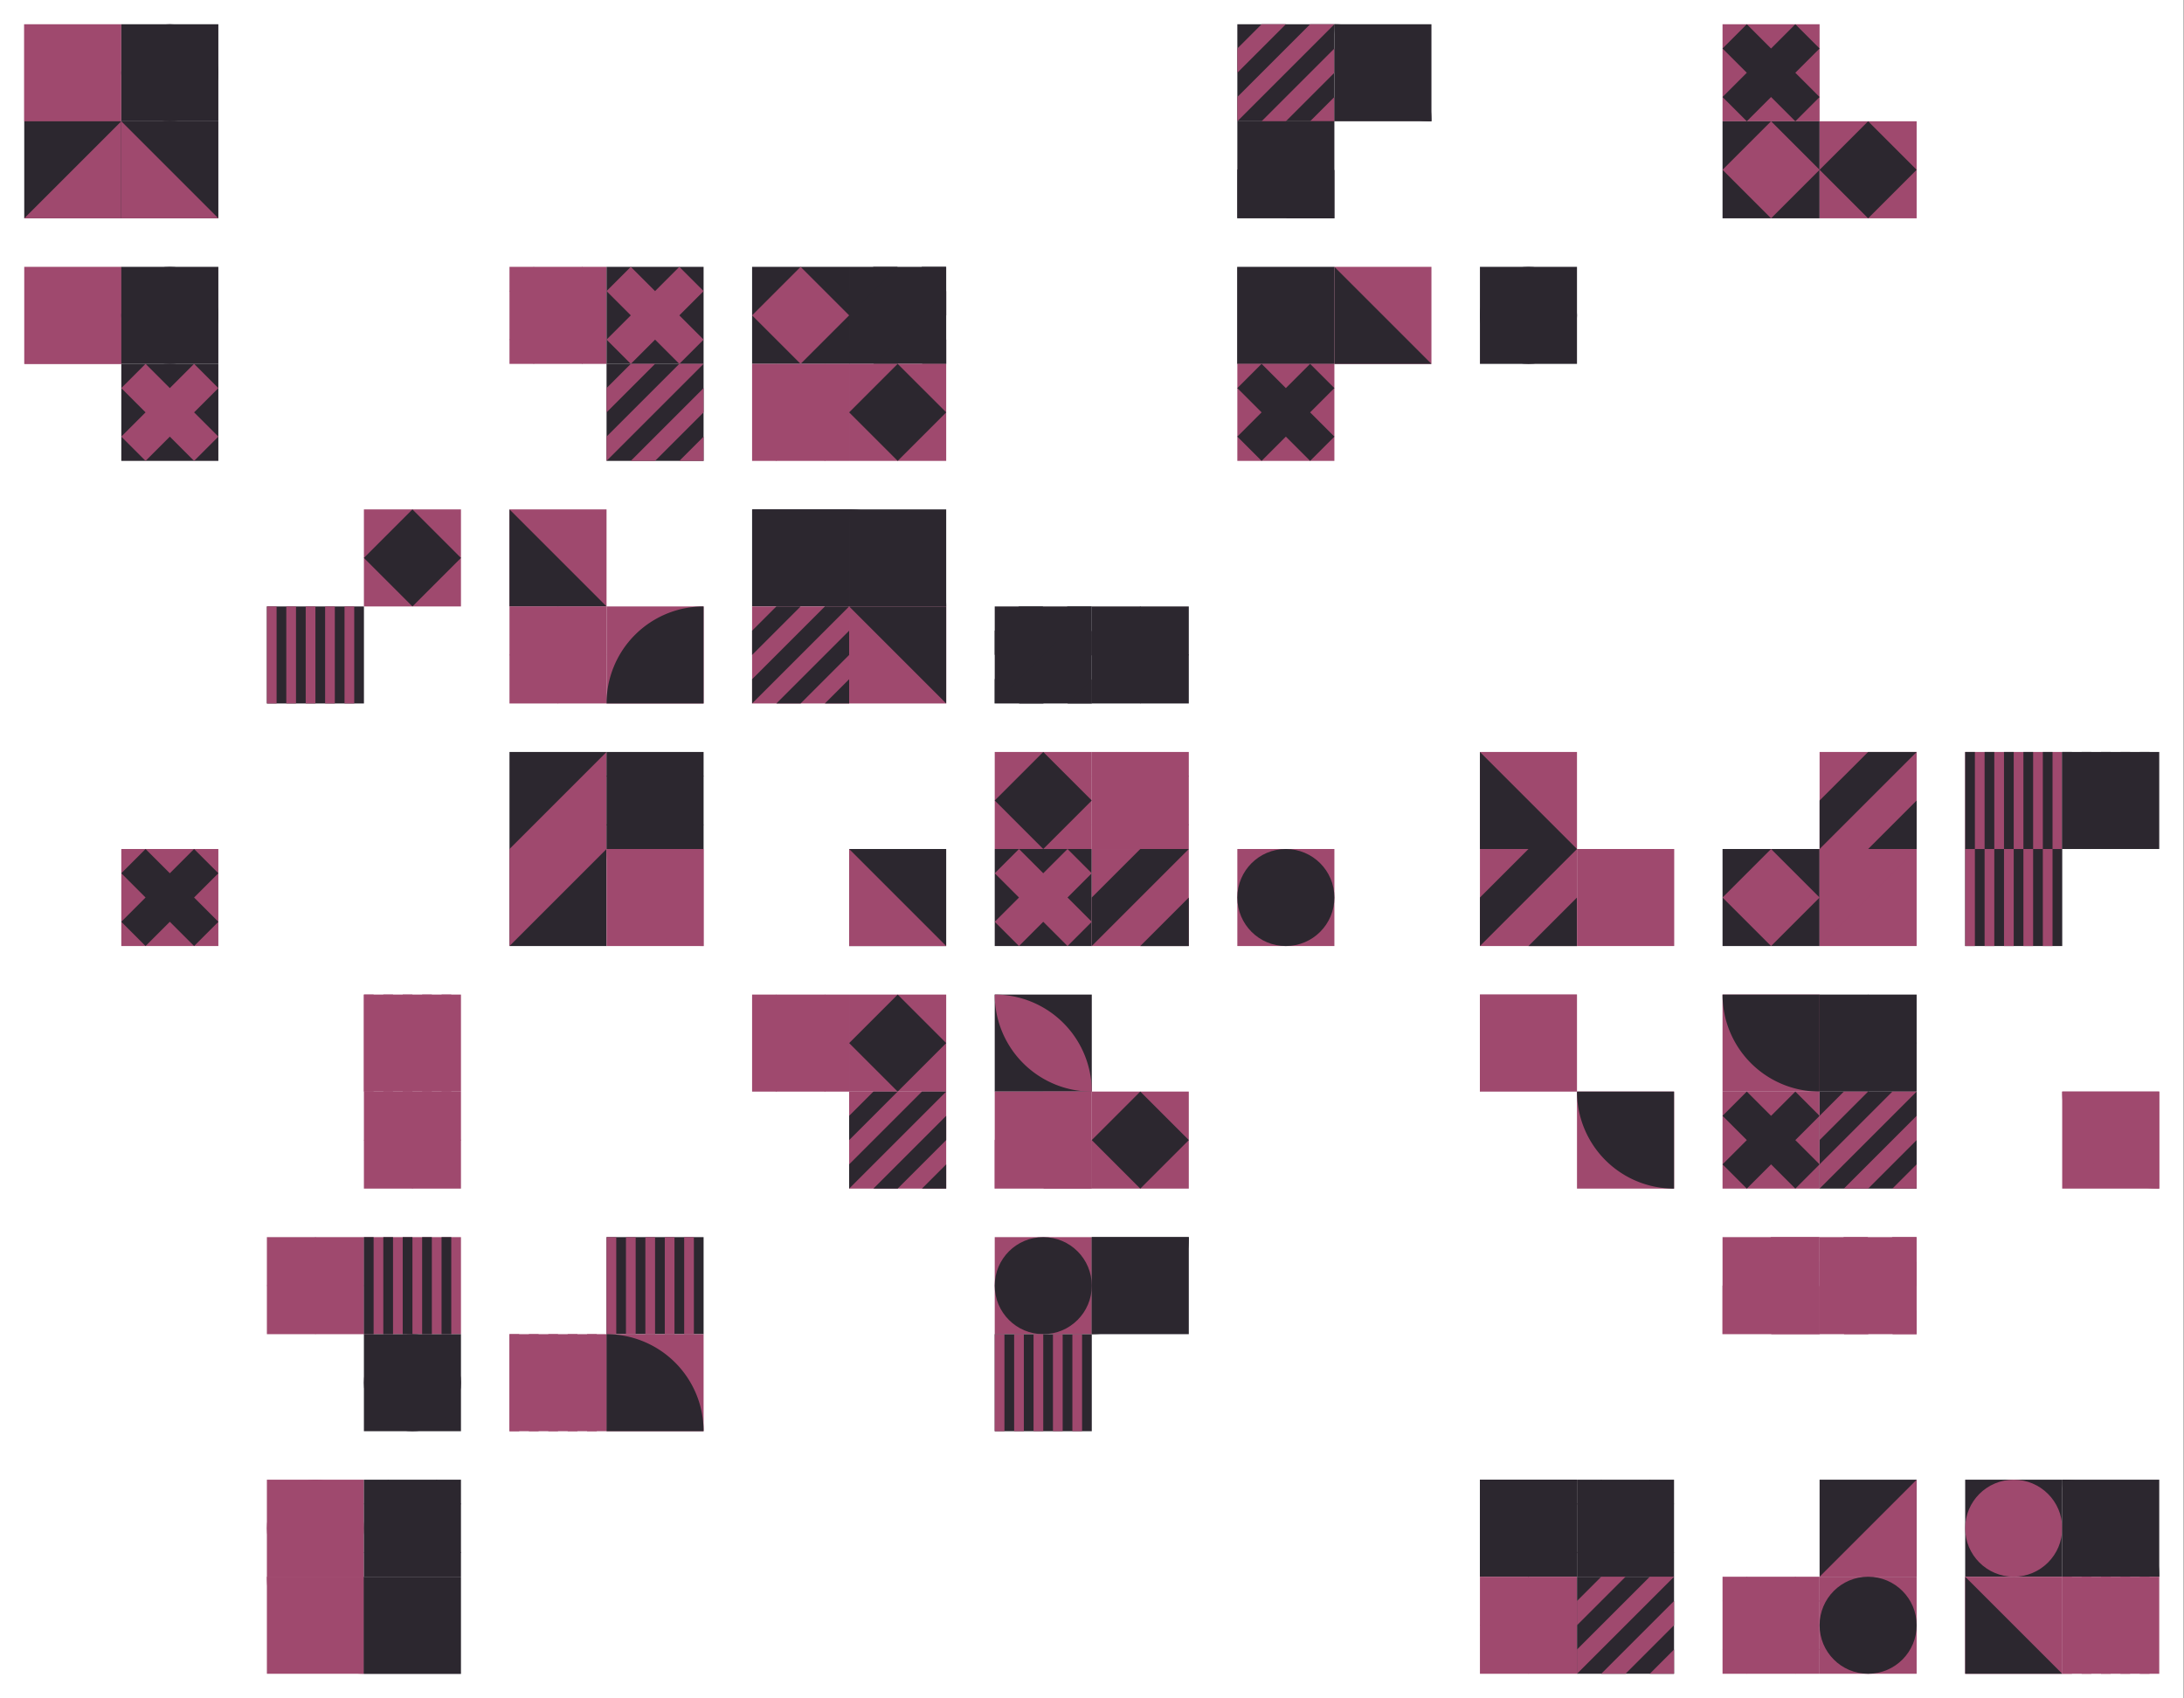 <?xml version="1.0" standalone="no"?><svg xmlns:xlink="http://www.w3.org/1999/xlink" xmlns="http://www.w3.org/2000/svg" viewBox="0 0 1000 777.791" preserveAspectRatio="xMaxYMax slice"><rect x="0" y="0" width="1000" height="777.791" fill="#808080" stroke="none"/><g transform="scale(1.635)"><rect x="0" y="0" width="611.486" height="475.6" fill="#ffffff"/><rect x="6.794" y="6.794" width="54.354" height="54.354" fill="#ffffff"/><rect x="6.79" y="6.79" width="27.18" height="27.18" fill="#9f496e"/><polygon points="6.79,6.79 33.97,33.97 6.79,33.97" fill="#9f496e"/><rect x="33.97" y="6.79" width="27.18" height="27.18" fill="#2C272F"/><circle cx="47.56" cy="20.38" r="13.59" fill="#2C272F"/><rect x="6.79" y="33.97" width="27.18" height="27.18" fill="#2C272F"/><polygon points="33.97,33.97 33.97,61.15 6.79,61.15" fill="#9f496e"/><rect x="33.97" y="33.97" width="27.18" height="27.18" fill="#2C272F"/><polygon points="33.97,33.97 61.15,61.15 33.97,61.15" fill="#9f496e"/><rect x="346.509" y="6.794" width="54.354" height="54.354" fill="#ffffff"/><rect x="346.51" y="6.79" width="27.18" height="27.18" fill="#2C272F"/><g transform="translate(346.51,6.79) scale(1.359) rotate(0)"><path d="M5 0H10L5 5L0 10V5L5 0Z" fill="#9f496e"/><path d="M20 15V20H15L20 15Z" fill="#9f496e"/><path d="M20 5V10L15 15L10 20H5L20 5Z" fill="#9f496e"/><path d="M15 0H20L5 15L0 20V15L15 0Z" fill="#9f496e"/></g><rect x="373.69" y="6.79" width="27.18" height="27.18" fill="#2C272F"/><path d="M 373.69 6.79 A 27.18 27.18 0 0 1  400.87 33.97 L 373.69 6.79 A 27.18 27.18 0 0 0 400.87 33.97" fill="#2C272F"/><rect x="346.51" y="33.97" width="27.18" height="27.18" fill="#2C272F"/><g transform="translate(346.51,33.97) scale(1.359) rotate(0)"><path d="M10 0H20L0 20V10L10 0Z" fill="#2C272F"/><path d="M20 10V20H10L20 10Z" fill="#2C272F"/></g><rect x="482.394" y="6.794" width="54.354" height="54.354" fill="#ffffff"/><rect x="482.39" y="6.79" width="27.18" height="27.18" fill="#9f496e"/><g transform="translate(482.39,6.79) scale(1.359) rotate(0)"><path d="M10 5L5 0L0 5L5 10L0 15L5 20L10 15L15 20L20 15L15 10L20 5L15 0L10 5Z" fill="#2C272F"/></g><rect x="482.39" y="33.97" width="27.18" height="27.18" fill="#2C272F"/><g transform="translate(482.39,33.97) scale(1.359) rotate(0)"><path d="M10 0L20 10L10 20L0 10L10 0Z" fill="#9f496e"/></g><rect x="509.57" y="33.97" width="27.18" height="27.18" fill="#9f496e"/><g transform="translate(509.57,33.97) scale(1.359) rotate(0)"><path d="M10 0L20 10L10 20L0 10L10 0Z" fill="#2C272F"/></g><rect x="6.794" y="74.737" width="54.354" height="54.354" fill="#ffffff"/><rect x="6.79" y="74.74" width="27.18" height="27.18" fill="#9f496e"/><polygon points="33.97,74.74 33.97,101.92 6.79,101.92" fill="#9f496e"/><rect x="33.97" y="74.74" width="27.18" height="27.18" fill="#2C272F"/><circle cx="47.56" cy="88.33" r="13.59" fill="#2C272F"/><rect x="33.97" y="101.91" width="27.18" height="27.18" fill="#2C272F"/><g transform="translate(33.97,101.91) scale(1.359) rotate(0)"><path d="M10 5L5 0L0 5L5 10L0 15L5 20L10 15L15 20L20 15L15 10L20 5L15 0L10 5Z" fill="#9f496e"/></g><rect x="142.68" y="74.737" width="54.354" height="54.354" fill="#ffffff"/><rect x="142.68" y="74.74" width="27.18" height="27.18" fill="#9f496e"/><g transform="translate(142.68,74.74) scale(1.359) rotate(0)"><path d="M10 5L5 0L0 5L5 10L0 15L5 20L10 15L15 20L20 15L15 10L20 5L15 0L10 5Z" fill="#9f496e"/></g><rect x="169.86" y="74.74" width="27.18" height="27.18" fill="#2C272F"/><g transform="translate(169.86,74.74) scale(1.359) rotate(0)"><path d="M10 5L5 0L0 5L5 10L0 15L5 20L10 15L15 20L20 15L15 10L20 5L15 0L10 5Z" fill="#9f496e"/></g><rect x="169.86" y="101.91" width="27.18" height="27.18" fill="#2C272F"/><g transform="translate(169.86,101.91) scale(1.359) rotate(0)"><path d="M5 0H10L5 5L0 10V5L5 0Z" fill="#9f496e"/><path d="M20 15V20H15L20 15Z" fill="#9f496e"/><path d="M20 5V10L15 15L10 20H5L20 5Z" fill="#9f496e"/><path d="M15 0H20L5 15L0 20V15L15 0Z" fill="#9f496e"/></g><rect x="210.623" y="74.737" width="54.354" height="54.354" fill="#ffffff"/><rect x="210.62" y="74.74" width="27.18" height="27.18" fill="#2C272F"/><g transform="translate(210.62,74.74) scale(1.359) rotate(0)"><path d="M10 0L20 10L10 20L0 10L10 0Z" fill="#9f496e"/></g><rect x="237.8" y="74.74" width="27.18" height="27.18" fill="#2C272F"/><g transform="translate(237.8,74.74) scale(1.359) rotate(0)"><path d="M5 0H10L5 5L0 10V5L5 0Z" fill="#2C272F"/><path d="M20 15V20H15L20 15Z" fill="#2C272F"/><path d="M20 5V10L15 15L10 20H5L20 5Z" fill="#2C272F"/><path d="M15 0H20L5 15L0 20V15L15 0Z" fill="#2C272F"/></g><rect x="210.62" y="101.91" width="27.18" height="27.18" fill="#9f496e"/><g transform="translate(210.62,101.91) scale(1.359) rotate(0)"><path d="M10 5L5 0L0 5L5 10L0 15L5 20L10 15L15 20L20 15L15 10L20 5L15 0L10 5Z" fill="#9f496e"/></g><rect x="237.8" y="101.91" width="27.18" height="27.18" fill="#9f496e"/><g transform="translate(237.8,101.91) scale(1.359) rotate(0)"><path d="M10 0L20 10L10 20L0 10L10 0Z" fill="#2C272F"/></g><rect x="346.509" y="74.737" width="54.354" height="54.354" fill="#ffffff"/><rect x="346.51" y="74.74" width="27.18" height="27.18" fill="#2C272F"/><polygon points="346.51,74.74 373.69,101.92 346.51,101.92" fill="#2C272F"/><rect x="373.69" y="74.74" width="27.18" height="27.18" fill="#9f496e"/><polygon points="373.69,74.74 400.87,101.92 373.69,101.92" fill="#2C272F"/><rect x="346.51" y="101.91" width="27.18" height="27.18" fill="#9f496e"/><g transform="translate(346.51,101.91) scale(1.359) rotate(0)"><path d="M10 5L5 0L0 5L5 10L0 15L5 20L10 15L15 20L20 15L15 10L20 5L15 0L10 5Z" fill="#2C272F"/></g><rect x="414.451" y="74.737" width="54.354" height="54.354" fill="#ffffff"/><rect x="414.45" y="74.74" width="27.18" height="27.18" fill="#2C272F"/><circle cx="428.04" cy="88.33" r="13.59" fill="#2C272F"/><rect x="74.737" y="142.68" width="54.354" height="54.354" fill="#ffffff"/><rect x="101.91" y="142.68" width="27.18" height="27.18" fill="#9f496e"/><g transform="translate(101.91,142.68) scale(1.359) rotate(0)"><path d="M10 0L20 10L10 20L0 10L10 0Z" fill="#2C272F"/></g><rect x="74.74" y="169.86" width="27.18" height="27.18" fill="#2C272F"/><g transform="translate(74.74,169.86) scale(1.359) rotate(0)"><rect width="2" height="20" fill="#9f496e"/><rect x="4" width="2" height="20" fill="#9f496e"/><rect x="8" width="2" height="20" fill="#9f496e"/><rect x="12" width="2" height="20" fill="#9f496e"/><rect x="16" width="2" height="20" fill="#9f496e"/></g><rect x="142.68" y="142.68" width="54.354" height="54.354" fill="#ffffff"/><rect x="142.68" y="142.68" width="27.18" height="27.18" fill="#9f496e"/><polygon points="142.68,142.68 169.86,169.86 142.68,169.86" fill="#2C272F"/><rect x="142.68" y="169.86" width="27.18" height="27.18" fill="#9f496e"/><g transform="translate(142.68,169.86) scale(1.359) rotate(0)"><path d="M10 0L20 10L10 20L0 10L10 0Z" fill="#9f496e"/></g><rect x="169.86" y="169.86" width="27.18" height="27.18" fill="#9f496e"/><path d="M 169.86 197.04 A 27.18 27.18 0 0 1  197.04 169.86 L 197.04 197.04" fill="#2C272F"/><rect x="210.623" y="142.68" width="54.354" height="54.354" fill="#ffffff"/><rect x="210.62" y="142.68" width="27.18" height="27.18" fill="#2C272F"/><polygon points="210.62,142.68 237.8,142.68 237.8,169.86" fill="#2C272F"/><rect x="237.8" y="142.68" width="27.18" height="27.18" fill="#2C272F"/><path d="M 237.8 142.68 A 27.18 27.18 0 0 1  264.98 169.86 L 237.8 142.68 A 27.18 27.18 0 0 0 264.98 169.86" fill="#2C272F"/><rect x="210.62" y="169.86" width="27.18" height="27.18" fill="#9f496e"/><g transform="translate(210.62,169.86) scale(1.359) rotate(0)"><path d="M5 0H10L5 5L0 10V5L5 0Z" fill="#2C272F"/><path d="M20 15V20H15L20 15Z" fill="#2C272F"/><path d="M20 5V10L15 15L10 20H5L20 5Z" fill="#2C272F"/><path d="M15 0H20L5 15L0 20V15L15 0Z" fill="#2C272F"/></g><rect x="237.8" y="169.86" width="27.18" height="27.18" fill="#9f496e"/><polygon points="237.8,169.86 264.98,169.86 264.98,197.04" fill="#2C272F"/><rect x="278.566" y="142.68" width="54.354" height="54.354" fill="#ffffff"/><rect x="278.57" y="169.86" width="27.18" height="27.18" fill="#2C272F"/><g transform="translate(278.57,169.86) scale(1.359) rotate(0)"><path d="M5 0H10L5 5L0 10V5L5 0Z" fill="#2C272F"/><path d="M20 15V20H15L20 15Z" fill="#2C272F"/><path d="M20 5V10L15 15L10 20H5L20 5Z" fill="#2C272F"/><path d="M15 0H20L5 15L0 20V15L15 0Z" fill="#2C272F"/></g><rect x="305.74" y="169.86" width="27.18" height="27.18" fill="#2C272F"/><g transform="translate(305.74,169.86) scale(1.359) rotate(0)"><path d="M10 0L20 10L10 20L0 10L10 0Z" fill="#2C272F"/></g><rect x="6.794" y="210.623" width="54.354" height="54.354" fill="#ffffff"/><rect x="33.97" y="237.8" width="27.18" height="27.18" fill="#9f496e"/><g transform="translate(33.97,237.8) scale(1.359) rotate(0)"><path d="M10 5L5 0L0 5L5 10L0 15L5 20L10 15L15 20L20 15L15 10L20 5L15 0L10 5Z" fill="#2C272F"/></g><rect x="142.68" y="210.623" width="54.354" height="54.354" fill="#ffffff"/><rect x="142.68" y="210.62" width="27.18" height="27.18" fill="#2C272F"/><polygon points="169.86,210.62 169.86,237.8 142.68,237.8" fill="#9f496e"/><rect x="169.86" y="210.62" width="27.18" height="27.18" fill="#2C272F"/><g transform="translate(169.86,210.62) scale(1.359) rotate(0)"><path d="M10 5L5 0L0 5L5 10L0 15L5 20L10 15L15 20L20 15L15 10L20 5L15 0L10 5Z" fill="#2C272F"/></g><rect x="142.68" y="237.8" width="27.18" height="27.18" fill="#2C272F"/><polygon points="142.68,237.8 169.86,237.8 142.68,264.98" fill="#9f496e"/><rect x="169.86" y="237.8" width="27.18" height="27.18" fill="#9f496e"/><path d="M 169.86 237.8 A 27.18 27.18 0 0 0 197.04 264.98 L 197.04 237.8" fill="#9f496e"/><rect x="210.623" y="210.623" width="54.354" height="54.354" fill="#ffffff"/><rect x="237.8" y="237.8" width="27.18" height="27.18" fill="#2C272F"/><polygon points="237.8,237.8 264.98,264.98 237.8,264.98" fill="#9f496e"/><rect x="278.566" y="210.623" width="54.354" height="54.354" fill="#ffffff"/><rect x="278.57" y="210.62" width="27.18" height="27.18" fill="#9f496e"/><g transform="translate(278.57,210.62) scale(1.359) rotate(0)"><path d="M10 0L20 10L10 20L0 10L10 0Z" fill="#2C272F"/></g><rect x="305.74" y="210.62" width="27.18" height="27.18" fill="#9f496e"/><g transform="translate(305.74,210.62) scale(1.359) rotate(0)"><path d="M10 5L5 0L0 5L5 10L0 15L5 20L10 15L15 20L20 15L15 10L20 5L15 0L10 5Z" fill="#9f496e"/></g><rect x="278.57" y="237.8" width="27.18" height="27.18" fill="#2C272F"/><g transform="translate(278.57,237.8) scale(1.359) rotate(0)"><path d="M10 5L5 0L0 5L5 10L0 15L5 20L10 15L15 20L20 15L15 10L20 5L15 0L10 5Z" fill="#9f496e"/></g><rect x="305.74" y="237.8" width="27.18" height="27.18" fill="#9f496e"/><g transform="translate(305.74,237.8) scale(1.359) rotate(0)"><path d="M10 0H20L0 20V10L10 0Z" fill="#2C272F"/><path d="M20 10V20H10L20 10Z" fill="#2C272F"/></g><rect x="346.509" y="210.623" width="54.354" height="54.354" fill="#ffffff"/><rect x="346.51" y="237.8" width="27.18" height="27.18" fill="#9f496e"/><circle cx="360.1" cy="251.39" r="13.59" fill="#2C272F"/><rect x="414.451" y="210.623" width="54.354" height="54.354" fill="#ffffff"/><rect x="414.45" y="210.62" width="27.18" height="27.18" fill="#9f496e"/><polygon points="414.45,210.62 441.63,237.8 414.45,237.8" fill="#2C272F"/><rect x="414.45" y="237.8" width="27.18" height="27.18" fill="#9f496e"/><g transform="translate(414.45,237.8) scale(1.359) rotate(0)"><path d="M10 0H20L0 20V10L10 0Z" fill="#2C272F"/><path d="M20 10V20H10L20 10Z" fill="#2C272F"/></g><rect x="441.63" y="237.8" width="27.18" height="27.18" fill="#9f496e"/><polygon points="441.63,237.8 468.81,237.8 468.81,264.98" fill="#9f496e"/><rect x="482.394" y="210.623" width="54.354" height="54.354" fill="#ffffff"/><rect x="509.57" y="210.62" width="27.18" height="27.18" fill="#9f496e"/><g transform="translate(509.57,210.62) scale(1.359) rotate(0)"><path d="M10 0H20L0 20V10L10 0Z" fill="#2C272F"/><path d="M20 10V20H10L20 10Z" fill="#2C272F"/></g><rect x="482.39" y="237.8" width="27.18" height="27.18" fill="#2C272F"/><g transform="translate(482.39,237.8) scale(1.359) rotate(0)"><path d="M10 0L20 10L10 20L0 10L10 0Z" fill="#9f496e"/></g><rect x="509.57" y="237.8" width="27.18" height="27.18" fill="#9f496e"/><polygon points="509.57,237.8 536.75,237.8 509.57,264.98" fill="#9f496e"/><rect x="550.337" y="210.623" width="54.354" height="54.354" fill="#ffffff"/><rect x="550.34" y="210.62" width="27.18" height="27.18" fill="#9f496e"/><g transform="translate(550.34,210.62) scale(1.359) rotate(0)"><rect width="2" height="20" fill="#2C272F"/><rect x="4" width="2" height="20" fill="#2C272F"/><rect x="8" width="2" height="20" fill="#2C272F"/><rect x="12" width="2" height="20" fill="#2C272F"/><rect x="16" width="2" height="20" fill="#2C272F"/></g><rect x="577.51" y="210.62" width="27.18" height="27.18" fill="#2C272F"/><g transform="translate(577.51,210.62) scale(1.359) rotate(0)"><rect width="2" height="20" fill="#2C272F"/><rect x="4" width="2" height="20" fill="#2C272F"/><rect x="8" width="2" height="20" fill="#2C272F"/><rect x="12" width="2" height="20" fill="#2C272F"/><rect x="16" width="2" height="20" fill="#2C272F"/></g><rect x="550.34" y="237.8" width="27.18" height="27.18" fill="#2C272F"/><g transform="translate(550.34,237.8) scale(1.359) rotate(0)"><rect width="2" height="20" fill="#9f496e"/><rect x="4" width="2" height="20" fill="#9f496e"/><rect x="8" width="2" height="20" fill="#9f496e"/><rect x="12" width="2" height="20" fill="#9f496e"/><rect x="16" width="2" height="20" fill="#9f496e"/></g><rect x="74.737" y="278.566" width="54.354" height="54.354" fill="#ffffff"/><rect x="101.91" y="278.57" width="27.18" height="27.18" fill="#9f496e"/><g transform="translate(101.91,278.57) scale(1.359) rotate(0)"><rect width="2" height="20" fill="#9f496e"/><rect x="4" width="2" height="20" fill="#9f496e"/><rect x="8" width="2" height="20" fill="#9f496e"/><rect x="12" width="2" height="20" fill="#9f496e"/><rect x="16" width="2" height="20" fill="#9f496e"/></g><rect x="101.91" y="305.74" width="27.18" height="27.18" fill="#9f496e"/><g transform="translate(101.91,305.74) scale(1.359) rotate(0)"><path d="M10 0L20 10L10 20L0 10L10 0Z" fill="#9f496e"/></g><rect x="210.623" y="278.566" width="54.354" height="54.354" fill="#ffffff"/><rect x="210.62" y="278.57" width="27.18" height="27.18" fill="#9f496e"/><g transform="translate(210.62,278.57) scale(1.359) rotate(0)"><path d="M10 5L5 0L0 5L5 10L0 15L5 20L10 15L15 20L20 15L15 10L20 5L15 0L10 5Z" fill="#9f496e"/></g><rect x="237.8" y="278.57" width="27.18" height="27.18" fill="#9f496e"/><g transform="translate(237.8,278.57) scale(1.359) rotate(0)"><path d="M10 0L20 10L10 20L0 10L10 0Z" fill="#2C272F"/></g><rect x="237.8" y="305.74" width="27.18" height="27.18" fill="#9f496e"/><g transform="translate(237.8,305.74) scale(1.359) rotate(0)"><path d="M5 0H10L5 5L0 10V5L5 0Z" fill="#2C272F"/><path d="M20 15V20H15L20 15Z" fill="#2C272F"/><path d="M20 5V10L15 15L10 20H5L20 5Z" fill="#2C272F"/><path d="M15 0H20L5 15L0 20V15L15 0Z" fill="#2C272F"/></g><rect x="278.566" y="278.566" width="54.354" height="54.354" fill="#ffffff"/><rect x="278.57" y="278.57" width="27.18" height="27.18" fill="#2C272F"/><path d="M 278.57 278.57 A 27.18 27.18 0 0 1  305.75 305.75 L 278.57 278.57 A 27.18 27.18 0 0 0 305.75 305.75" fill="#9f496e"/><rect x="278.57" y="305.74" width="27.18" height="27.18" fill="#9f496e"/><g transform="translate(278.57,305.74) scale(1.359) rotate(0)"><path d="M10 0H20L0 20V10L10 0Z" fill="#9f496e"/><path d="M20 10V20H10L20 10Z" fill="#9f496e"/></g><rect x="305.74" y="305.74" width="27.18" height="27.18" fill="#9f496e"/><g transform="translate(305.74,305.74) scale(1.359) rotate(0)"><path d="M10 0L20 10L10 20L0 10L10 0Z" fill="#2C272F"/></g><rect x="414.451" y="278.566" width="54.354" height="54.354" fill="#ffffff"/><rect x="414.45" y="278.57" width="27.18" height="27.18" fill="#9f496e"/><polygon points="414.45,278.57 441.63,278.57 414.45,305.75" fill="#9f496e"/><rect x="441.63" y="305.74" width="27.18" height="27.18" fill="#9f496e"/><path d="M 441.63 305.74 A 27.18 27.18 0 0 0 468.81 332.92 L 468.81 305.74" fill="#2C272F"/><rect x="482.394" y="278.566" width="54.354" height="54.354" fill="#ffffff"/><rect x="482.39" y="278.57" width="27.18" height="27.18" fill="#9f496e"/><path d="M 482.39 278.57 A 27.18 27.18 0 0 0 509.57 305.75 L 509.57 278.57" fill="#2C272F"/><rect x="509.57" y="278.57" width="27.18" height="27.18" fill="#2C272F"/><g transform="translate(509.57,278.57) scale(1.359) rotate(0)"><path d="M10 0L20 10L10 20L0 10L10 0Z" fill="#2C272F"/></g><rect x="482.39" y="305.74" width="27.18" height="27.18" fill="#9f496e"/><g transform="translate(482.39,305.74) scale(1.359) rotate(0)"><path d="M10 5L5 0L0 5L5 10L0 15L5 20L10 15L15 20L20 15L15 10L20 5L15 0L10 5Z" fill="#2C272F"/></g><rect x="509.57" y="305.74" width="27.18" height="27.18" fill="#2C272F"/><g transform="translate(509.57,305.74) scale(1.359) rotate(0)"><path d="M5 0H10L5 5L0 10V5L5 0Z" fill="#9f496e"/><path d="M20 15V20H15L20 15Z" fill="#9f496e"/><path d="M20 5V10L15 15L10 20H5L20 5Z" fill="#9f496e"/><path d="M15 0H20L5 15L0 20V15L15 0Z" fill="#9f496e"/></g><rect x="550.337" y="278.566" width="54.354" height="54.354" fill="#ffffff"/><rect x="577.51" y="305.74" width="27.18" height="27.18" fill="#9f496e"/><path d="M 577.51 305.74 A 27.18 27.18 0 0 0 604.69 332.92 L 604.69 305.74" fill="#9f496e"/><rect x="74.737" y="346.509" width="54.354" height="54.354" fill="#ffffff"/><rect x="74.74" y="346.51" width="27.18" height="27.18" fill="#9f496e"/><g transform="translate(74.74,346.51) scale(1.359) rotate(0)"><path d="M10 0L20 10L10 20L0 10L10 0Z" fill="#9f496e"/></g><rect x="101.91" y="346.51" width="27.18" height="27.18" fill="#9f496e"/><g transform="translate(101.91,346.51) scale(1.359) rotate(0)"><rect width="2" height="20" fill="#2C272F"/><rect x="4" width="2" height="20" fill="#2C272F"/><rect x="8" width="2" height="20" fill="#2C272F"/><rect x="12" width="2" height="20" fill="#2C272F"/><rect x="16" width="2" height="20" fill="#2C272F"/></g><rect x="101.91" y="373.69" width="27.18" height="27.18" fill="#2C272F"/><circle cx="115.5" cy="387.28" r="13.59" fill="#2C272F"/><rect x="142.68" y="346.509" width="54.354" height="54.354" fill="#ffffff"/><rect x="169.86" y="346.51" width="27.18" height="27.18" fill="#2C272F"/><g transform="translate(169.86,346.51) scale(1.359) rotate(0)"><rect width="2" height="20" fill="#9f496e"/><rect x="4" width="2" height="20" fill="#9f496e"/><rect x="8" width="2" height="20" fill="#9f496e"/><rect x="12" width="2" height="20" fill="#9f496e"/><rect x="16" width="2" height="20" fill="#9f496e"/></g><rect x="142.68" y="373.69" width="27.18" height="27.18" fill="#9f496e"/><g transform="translate(142.68,373.69) scale(1.359) rotate(0)"><rect width="2" height="20" fill="#9f496e"/><rect x="4" width="2" height="20" fill="#9f496e"/><rect x="8" width="2" height="20" fill="#9f496e"/><rect x="12" width="2" height="20" fill="#9f496e"/><rect x="16" width="2" height="20" fill="#9f496e"/></g><rect x="169.86" y="373.69" width="27.18" height="27.18" fill="#9f496e"/><path d="M 169.86 373.69 A 27.18 27.18 0 0 1 197.04 400.87 L 169.86 400.87" fill="#2C272F"/><rect x="210.623" y="346.509" width="54.354" height="54.354" fill="#ffffff"/><rect x="278.566" y="346.509" width="54.354" height="54.354" fill="#ffffff"/><rect x="278.57" y="346.51" width="27.18" height="27.18" fill="#9f496e"/><circle cx="292.16" cy="360.1" r="13.59" fill="#2C272F"/><rect x="305.74" y="346.51" width="27.18" height="27.18" fill="#2C272F"/><path d="M 305.74 373.69 A 27.18 27.18 0 0 0 332.92 346.51 L 305.74 346.51" fill="#2C272F"/><rect x="278.57" y="373.69" width="27.18" height="27.18" fill="#2C272F"/><g transform="translate(278.57,373.69) scale(1.359) rotate(0)"><rect width="2" height="20" fill="#9f496e"/><rect x="4" width="2" height="20" fill="#9f496e"/><rect x="8" width="2" height="20" fill="#9f496e"/><rect x="12" width="2" height="20" fill="#9f496e"/><rect x="16" width="2" height="20" fill="#9f496e"/></g><rect x="414.451" y="346.509" width="54.354" height="54.354" fill="#ffffff"/><rect x="482.394" y="346.509" width="54.354" height="54.354" fill="#ffffff"/><rect x="482.39" y="346.51" width="27.18" height="27.18" fill="#9f496e"/><g transform="translate(482.39,346.51) scale(1.359) rotate(0)"><path d="M10 0H20L0 20V10L10 0Z" fill="#9f496e"/><path d="M20 10V20H10L20 10Z" fill="#9f496e"/></g><rect x="509.57" y="346.51" width="27.18" height="27.18" fill="#9f496e"/><g transform="translate(509.57,346.51) scale(1.359) rotate(0)"><path d="M5 0H10L5 5L0 10V5L5 0Z" fill="#9f496e"/><path d="M20 15V20H15L20 15Z" fill="#9f496e"/><path d="M20 5V10L15 15L10 20H5L20 5Z" fill="#9f496e"/><path d="M15 0H20L5 15L0 20V15L15 0Z" fill="#9f496e"/></g><rect x="74.737" y="414.451" width="54.354" height="54.354" fill="#ffffff"/><rect x="74.74" y="414.45" width="27.18" height="27.18" fill="#9f496e"/><circle cx="88.33" cy="428.04" r="13.59" fill="#9f496e"/><rect x="101.91" y="414.45" width="27.18" height="27.18" fill="#2C272F"/><g transform="translate(101.91,414.45) scale(1.359) rotate(0)"><path d="M10 5L5 0L0 5L5 10L0 15L5 20L10 15L15 20L20 15L15 10L20 5L15 0L10 5Z" fill="#2C272F"/></g><rect x="74.74" y="441.63" width="27.18" height="27.18" fill="#9f496e"/><path d="M 74.74 441.63 A 27.18 27.18 0 0 0 101.92 468.81 L 101.92 441.63" fill="#9f496e"/><rect x="101.91" y="441.63" width="27.18" height="27.18" fill="#2C272F"/><polygon points="101.91,441.63 129.09,468.81 101.91,468.81" fill="#2C272F"/><rect x="414.451" y="414.451" width="54.354" height="54.354" fill="#ffffff"/><rect x="414.45" y="414.45" width="27.18" height="27.18" fill="#2C272F"/><path d="M 414.45 441.63 A 27.18 27.18 0 0 0 441.63 414.45 L 414.45 414.45" fill="#2C272F"/><rect x="441.63" y="414.45" width="27.18" height="27.18" fill="#2C272F"/><g transform="translate(441.63,414.45) scale(1.359) rotate(0)"><path d="M10 5L5 0L0 5L5 10L0 15L5 20L10 15L15 20L20 15L15 10L20 5L15 0L10 5Z" fill="#2C272F"/></g><rect x="414.45" y="441.63" width="27.18" height="27.18" fill="#9f496e"/><g transform="translate(414.45,441.63) scale(1.359) rotate(0)"><path d="M10 0L20 10L10 20L0 10L10 0Z" fill="#9f496e"/></g><rect x="441.63" y="441.63" width="27.18" height="27.18" fill="#2C272F"/><g transform="translate(441.63,441.63) scale(1.359) rotate(0)"><path d="M5 0H10L5 5L0 10V5L5 0Z" fill="#9f496e"/><path d="M20 15V20H15L20 15Z" fill="#9f496e"/><path d="M20 5V10L15 15L10 20H5L20 5Z" fill="#9f496e"/><path d="M15 0H20L5 15L0 20V15L15 0Z" fill="#9f496e"/></g><rect x="482.394" y="414.451" width="54.354" height="54.354" fill="#ffffff"/><rect x="509.57" y="414.45" width="27.18" height="27.18" fill="#2C272F"/><polygon points="536.75,414.45 536.75,441.63 509.57,441.63" fill="#9f496e"/><rect x="482.39" y="441.63" width="27.18" height="27.18" fill="#9f496e"/><g transform="translate(482.39,441.63) scale(1.359) rotate(0)"><path d="M10 5L5 0L0 5L5 10L0 15L5 20L10 15L15 20L20 15L15 10L20 5L15 0L10 5Z" fill="#9f496e"/></g><rect x="509.57" y="441.63" width="27.18" height="27.18" fill="#9f496e"/><circle cx="523.16" cy="455.22" r="13.59" fill="#2C272F"/><rect x="550.337" y="414.451" width="54.354" height="54.354" fill="#ffffff"/><rect x="550.34" y="414.45" width="27.18" height="27.18" fill="#2C272F"/><circle cx="563.93" cy="428.04" r="13.59" fill="#9f496e"/><rect x="577.51" y="414.45" width="27.18" height="27.18" fill="#2C272F"/><path d="M 577.51 414.45 A 27.18 27.18 0 0 1  604.69 441.63 L 577.51 414.45 A 27.18 27.18 0 0 0 604.69 441.63" fill="#2C272F"/><rect x="550.34" y="441.63" width="27.18" height="27.18" fill="#9f496e"/><polygon points="550.34,441.63 577.52,468.81 550.34,468.81" fill="#2C272F"/><rect x="577.51" y="441.63" width="27.18" height="27.18" fill="#9f496e"/><g transform="translate(577.51,441.63) scale(1.359) rotate(0)"><rect width="2" height="20" fill="#9f496e"/><rect x="4" width="2" height="20" fill="#9f496e"/><rect x="8" width="2" height="20" fill="#9f496e"/><rect x="12" width="2" height="20" fill="#9f496e"/><rect x="16" width="2" height="20" fill="#9f496e"/></g></g></svg>